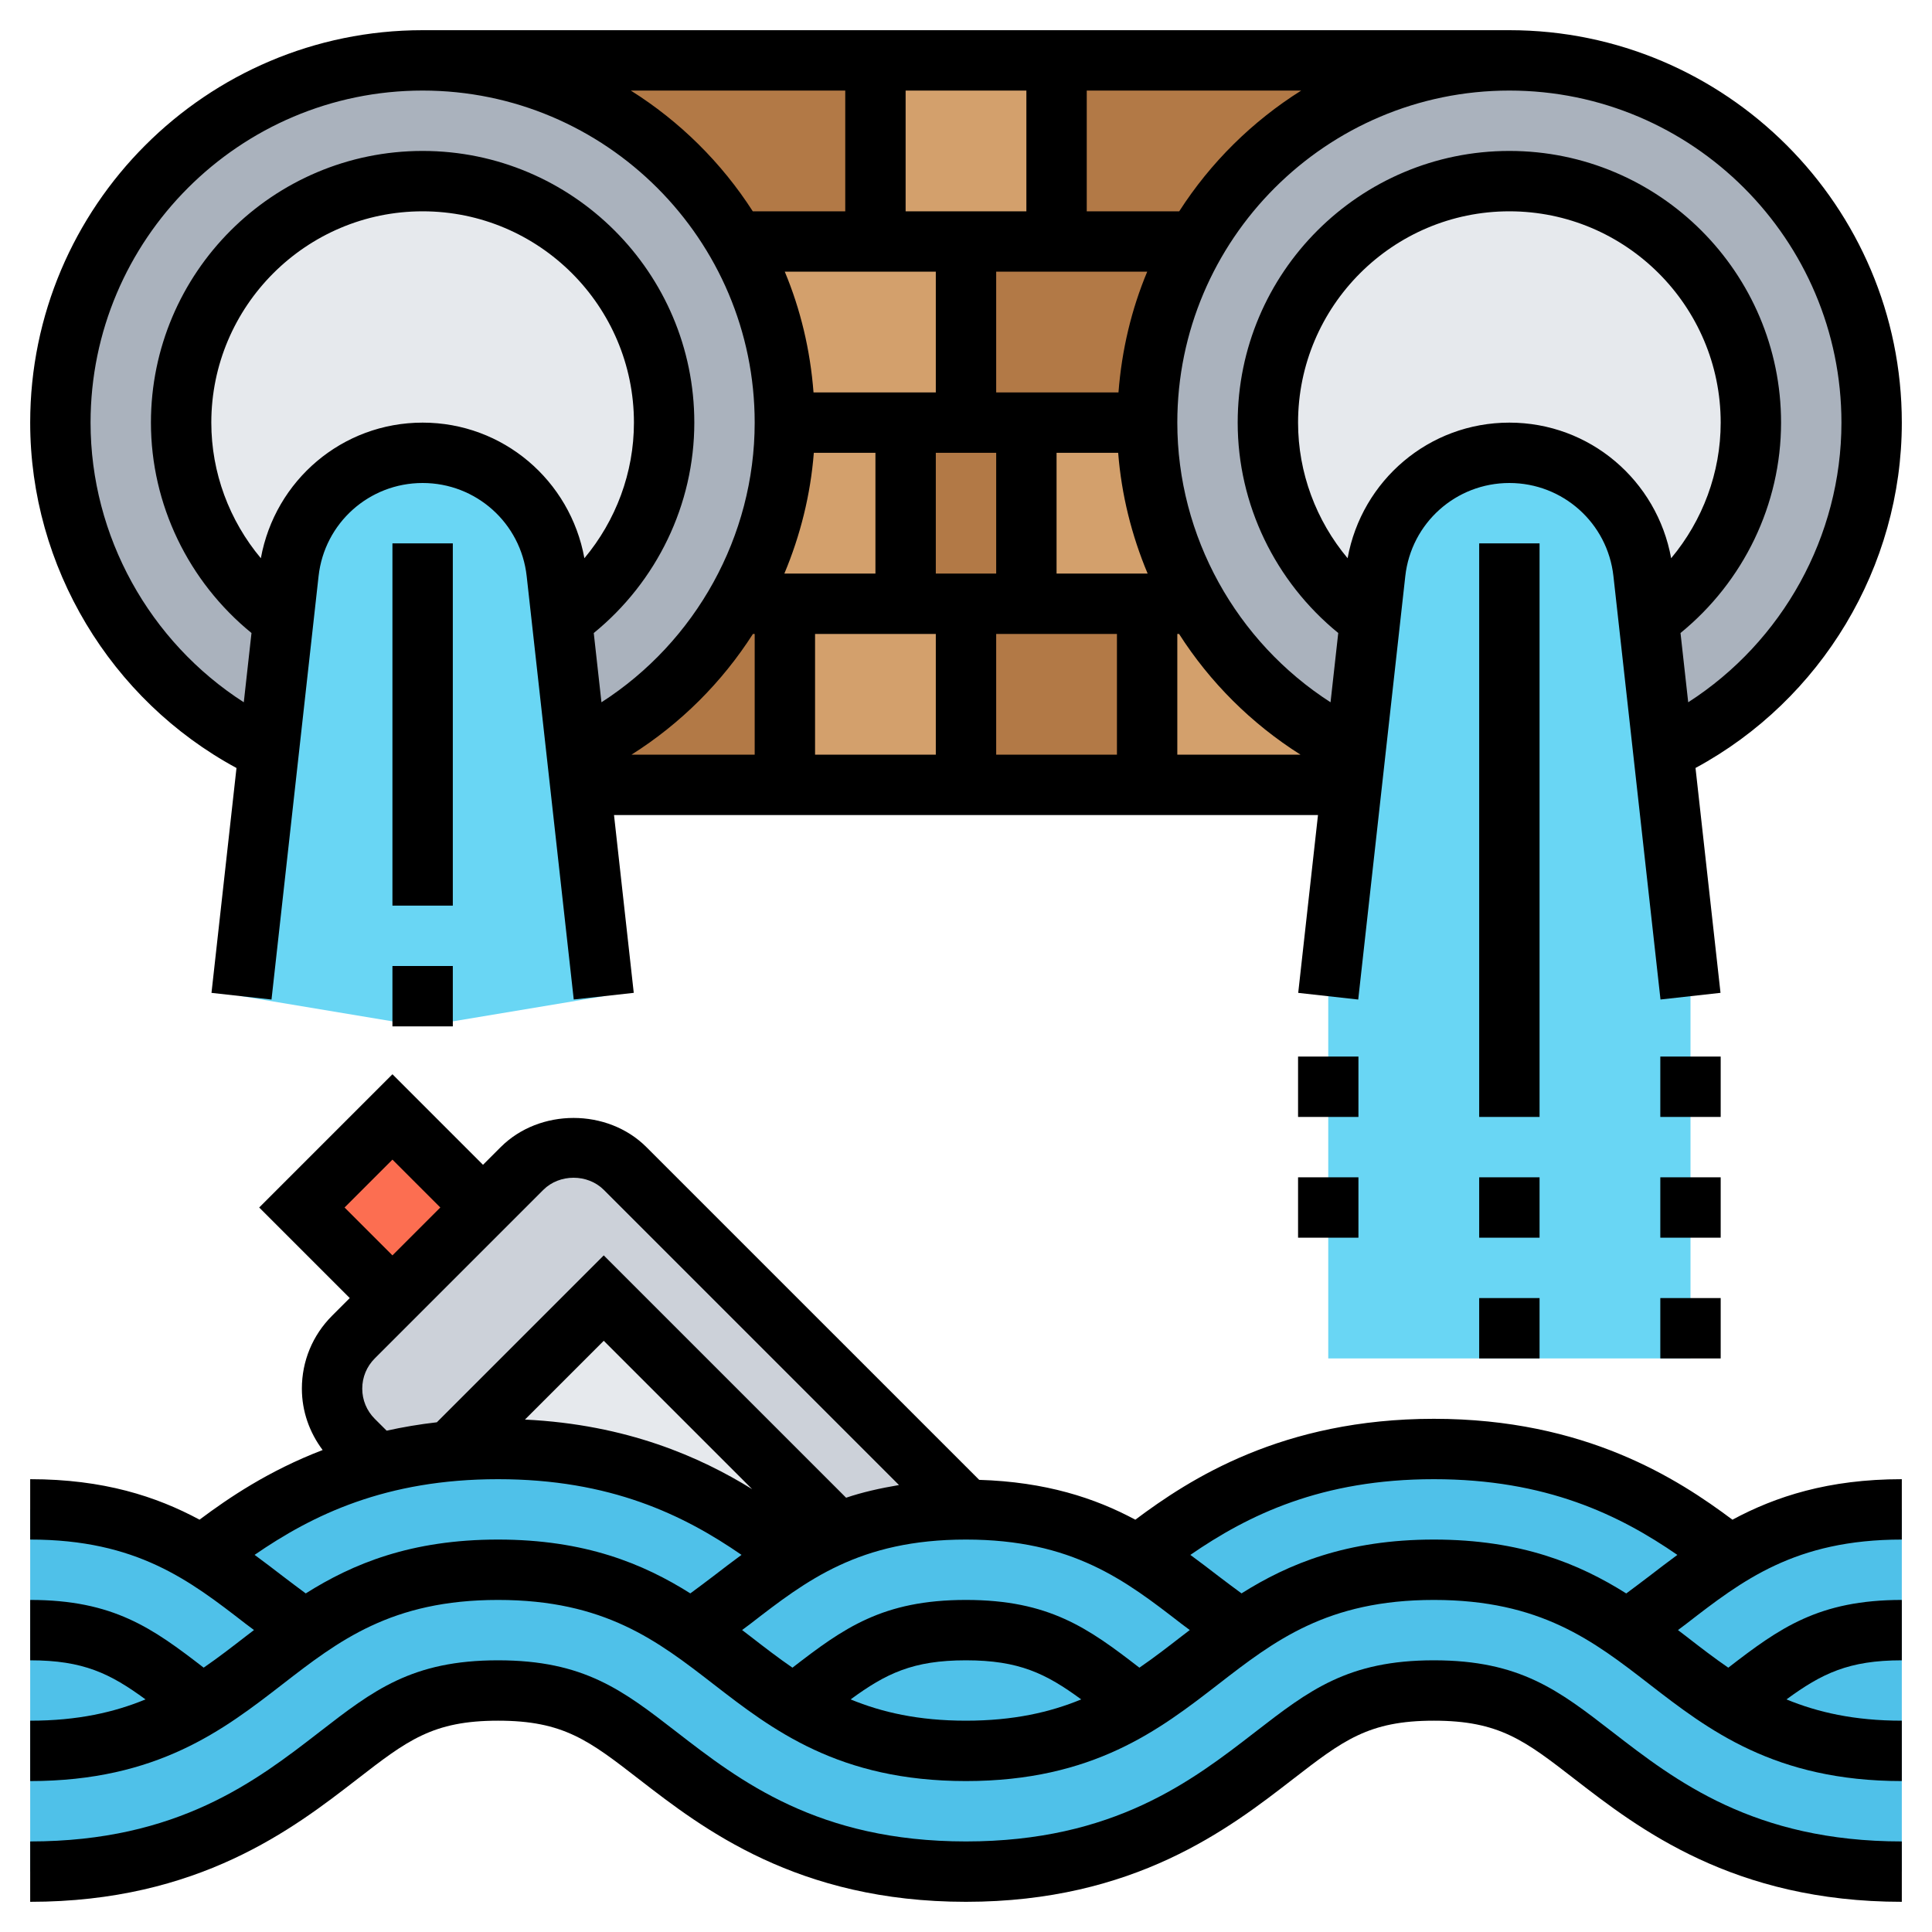 <svg id="Layer_5" enable-background="new 0 0 64 64" height="512" viewBox="0 0 64 64" width="512" xmlns="http://www.w3.org/2000/svg"><g><g><g><path d="m22 14c0 2.7-1.34 5.09-3.38 6.53h-.01l-.17-1.55c-.25-2.27-2.16-3.98-4.44-3.98-1.14 0-2.19.43-2.98 1.14-.8.71-1.34 1.7-1.46 2.84l-.17 1.55h-.01c-2.04-1.44-3.38-3.83-3.38-6.53 0-4.42 3.58-8 8-8s8 3.58 8 8z" fill="#e6e9ed"/></g><g><path d="m45.38 20.53c-2.04-1.44-3.38-3.83-3.38-6.53 0-4.42 3.58-8 8-8s8 3.58 8 8c0 2.7-1.34 5.09-3.38 6.53h-.01l-.17-1.55c-.12-1.14-.66-2.13-1.46-2.84-.76-.68-1.75-1.1-2.84-1.13-.05-.01-.09-.01-.14-.01-2.28 0-4.19 1.71-4.44 3.98l-.17 1.55z" fill="#e6e9ed"/></g><g><path d="m24.4 8c1.02 1.76 1.6 3.81 1.6 6 0 2.18-.58 4.23-1.61 6-1.22 2.12-3.07 3.82-5.29 4.87l-.49-4.34h.01c2.04-1.44 3.38-3.83 3.38-6.53 0-4.42-3.58-8-8-8s-8 3.58-8 8c0 2.7 1.34 5.09 3.38 6.53h.01l-.49 4.34c-4.08-1.92-6.9-6.06-6.9-10.87 0-6.63 5.37-12 12-12 4.45 0 8.33 2.42 10.4 6z" fill="#aab2bd"/></g><g><path d="m39.6 8c2.07-3.58 5.95-6 10.4-6 6.63 0 12 5.37 12 12 0 4.81-2.82 8.95-6.9 10.87l-.49-4.34h.01c2.04-1.44 3.38-3.83 3.38-6.53 0-4.42-3.58-8-8-8s-8 3.58-8 8c0 2.7 1.34 5.09 3.38 6.53h.01l-.49 4.34c-2.22-1.05-4.07-2.75-5.29-4.87-1.03-1.76-1.61-3.81-1.61-6s.58-4.24 1.6-6z" fill="#aab2bd"/></g><g><path d="m39.61 20c1.22 2.12 3.07 3.82 5.29 4.87l-.12 1.13h-6.78v-6z" fill="#d3a06c"/></g><g><path d="m38 14c0 2.19.58 4.24 1.61 6h-1.61-4v-6z" fill="#d3a06c"/></g><g><path d="m32 20v6h-6v-6h4z" fill="#d3a06c"/></g><g><path d="m30 14v6h-4-1.61c1.03-1.77 1.61-3.82 1.61-6z" fill="#d3a06c"/></g><g><path d="m32 8v6h-2-4c0-2.19-.58-4.24-1.6-6h4.6z" fill="#d3a06c"/></g><g><path d="m35 2v6h-3-3v-6z" fill="#d3a06c"/></g><g><path d="m35 2h15c-4.45 0-8.33 2.42-10.4 6h-4.6z" fill="#b27946"/></g><g><path d="m29 2v6h-4.6c-2.07-3.58-5.95-6-10.4-6z" fill="#b27946"/></g><g><path d="m35 8h4.6c-1.02 1.76-1.6 3.81-1.6 6h-4-2v-6z" fill="#b27946"/></g><g><path d="m34 14v6h-2-2v-6h2z" fill="#b27946"/></g><g><path d="m34 20h4v6h-6v-6z" fill="#b27946"/></g><g><path d="m26 20v6h-6.78l-.12-1.13c2.22-1.05 4.07-2.75 5.29-4.87z" fill="#b27946"/></g><g><path d="m19.22 26-.12-1.13-.49-4.34-.17-1.55c-.25-2.27-2.16-3.98-4.44-3.98-1.14 0-2.19.43-2.98 1.14-.8.71-1.34 1.7-1.46 2.84l-.17 1.55-.49 4.34-.9 8.13 6 1 6-1z" fill="#69d6f4"/></g><g><path d="m55.1 24.87-.49-4.34-.17-1.55c-.12-1.14-.66-2.13-1.46-2.84-.76-.68-1.75-1.1-2.84-1.13-.05-.01-.09-.01-.14-.01-2.28 0-4.19 1.71-4.44 3.98l-.17 1.55-.49 4.34-.12 1.13-.78 7v2 10h6 6v-10-2z" fill="#69d6f4"/></g><g><path d="m14.93 48.07c-.89.08-1.7.23-2.45.42v-.01l-.77-.77c-.46-.46-.71-1.07-.71-1.71s.25-1.25.71-1.71l1.29-1.29 3-3 1.29-1.29c.46-.46 1.07-.71 1.71-.71s1.25.25 1.71.71l11.29 11.29c-1.75 0-3.09.3-4.23.78v-.01l-7.77-7.77z" fill="#ccd1d9"/></g><g><path d="m16.5 48c-.55 0-1.07.02-1.57.07l5.07-5.07 7.77 7.77v.01c-.53.22-1.02.47-1.47.75-2.06-1.58-4.88-3.53-9.8-3.53z" fill="#e6e9ed"/></g><g><path d="m57.3 51.53c-1.2.73-2.19 1.62-3.3 2.41l-.06.08c-1.58-1.11-3.42-2.02-6.44-2.02-3.01 0-4.84.9-6.42 2-1.14-.8-2.16-1.72-3.38-2.47 2.06-1.58 4.88-3.53 9.8-3.53s7.74 1.95 9.8 3.53z" fill="#4fc1e9"/></g><g><path d="m63 54v4c-2.56 0-4.28-.66-5.7-1.53.13-.1.27-.2.4-.31 1.74-1.35 2.79-2.16 5.3-2.16z" fill="#4fc1e9"/></g><g><path d="m63 50v4c-2.51 0-3.56.81-5.3 2.16-.13.11-.27.21-.4.31-1.22-.75-2.22-1.65-3.36-2.45l.06-.08c1.11-.79 2.1-1.68 3.3-2.41 1.42-.88 3.14-1.53 5.7-1.53z" fill="#4fc1e9"/></g><g><path d="m41.08 54c-1.15.81-2.16 1.72-3.38 2.47-.14-.1-.27-.2-.4-.31-1.74-1.35-2.79-2.16-5.3-2.16s-3.56.81-5.3 2.16c-.14.1-.27.21-.4.31-1.23-.75-2.24-1.67-3.39-2.47 1.15-.8 2.16-1.72 3.39-2.47.45-.28.94-.53 1.47-.75 1.14-.48 2.48-.78 4.23-.78 2.56 0 4.27.66 5.7 1.53 1.22.75 2.24 1.67 3.38 2.47z" fill="#4fc1e9"/></g><g><path d="m63 58v4c-5.24 0-8.11-2.22-10.2-3.84-1.74-1.35-2.79-2.16-5.3-2.16s-3.56.81-5.3 2.16c-2.1 1.62-4.96 3.84-10.2 3.84-5.25 0-8.11-2.22-10.2-3.84-1.74-1.35-2.79-2.16-5.3-2.16s-3.56.81-5.3 2.16c-2.09 1.62-4.96 3.84-10.2 3.84v-4c2.56 0 4.28-.66 5.7-1.53 1.22-.75 2.22-1.65 3.36-2.45 1.58-1.11 3.42-2.02 6.44-2.02 3 0 4.83.9 6.41 2 1.15.8 2.16 1.72 3.39 2.47 1.42.87 3.14 1.53 5.7 1.53s4.28-.66 5.7-1.53c1.22-.75 2.23-1.66 3.38-2.47 1.58-1.1 3.41-2 6.42-2 3.02 0 4.86.91 6.44 2.02 1.14.8 2.14 1.7 3.36 2.45 1.42.87 3.14 1.53 5.7 1.53z" fill="#4fc1e9"/></g><g><path d="m37.3 56.16c.13.11.26.21.4.31-1.42.87-3.14 1.53-5.7 1.53s-4.28-.66-5.7-1.53c.13-.1.26-.21.4-.31 1.74-1.35 2.79-2.16 5.3-2.16s3.56.81 5.3 2.16z" fill="#4fc1e9"/></g><g><path d="m6.3 56.16c.13.11.27.21.4.31-1.42.87-3.14 1.53-5.7 1.53v-4c2.51 0 3.56.81 5.3 2.16z" fill="#4fc1e9"/></g><g><path d="m6.7 51.53c1.19.73 2.19 1.62 3.3 2.41l.06.08c-1.14.8-2.14 1.7-3.36 2.45-.13-.1-.27-.2-.4-.31-1.74-1.35-2.79-2.16-5.3-2.16v-4c2.56 0 4.28.65 5.7 1.53z" fill="#4fc1e9"/></g><g><path d="m26.3 51.53c-1.23.75-2.24 1.67-3.39 2.47-1.58-1.1-3.41-2-6.41-2-3.02 0-4.86.91-6.44 2.02l-.06-.08c-1.11-.79-2.11-1.68-3.3-2.41 1.42-1.09 3.2-2.35 5.78-3.04.75-.19 1.56-.34 2.45-.42.5-.05 1.02-.07 1.57-.07 4.92 0 7.74 1.95 9.8 3.53z" fill="#4fc1e9"/></g><g><path d="m10.879 37.879h4.243v4.243h-4.243z" fill="#fc6e51" transform="matrix(.707 -.707 .707 .707 -24.477 20.908)"/></g></g><g><path d="m49 18h2v19h-2z"/><path d="m7.834 25.441-.828 7.449 1.988.221 1.559-14.024c.194-1.761 1.676-3.087 3.447-3.087s3.253 1.326 3.447 3.086l1.559 14.024 1.988-.221-.654-5.889h23.32l-.655 5.89 1.988.221 1.559-14.024c.195-1.761 1.677-3.087 3.448-3.087s3.253 1.326 3.447 3.086l1.559 14.024 1.988-.221-.828-7.449c4.172-2.255 6.834-6.666 6.834-11.44 0-7.168-5.832-13-13-13h-36c-7.168 0-13 5.832-13 13 0 4.774 2.662 9.185 6.834 11.441zm6.166-11.441c-2.661 0-4.889 1.911-5.359 4.492-1.044-1.247-1.641-2.833-1.641-4.492 0-3.859 3.141-7 7-7s7 3.141 7 7c0 1.659-.598 3.244-1.641 4.492-.47-2.581-2.697-4.492-5.359-4.492zm17 7v4h-4v-4zm2-6v4h-2v-4zm0 6h4v4h-4zm6 0h.058c1.021 1.597 2.391 2.969 4.024 4h-4.082zm-4-2v-4h2.041c.109 1.392.447 2.739.976 4zm2.051-6h-4.051v-4h5.003c-.522 1.247-.844 2.593-.952 4zm-7.051-6v-4h4v4zm1 2v4h-4.051c-.108-1.407-.431-2.753-.952-4zm-4.041 6h2.041v4h-3.017c.529-1.261.867-2.608.976-4zm-2.017 6h.058v4h-4.082c1.633-1.031 3.003-2.403 4.024-4zm25.058-7c-2.662 0-4.889 1.911-5.359 4.492-1.043-1.247-1.641-2.833-1.641-4.492 0-3.859 3.141-7 7-7s7 3.141 7 7c0 1.659-.598 3.245-1.641 4.492-.47-2.581-2.697-4.492-5.359-4.492zm11 0c0 3.763-1.955 7.259-5.076 9.264l-.255-2.295c2.089-1.703 3.331-4.258 3.331-6.969 0-4.963-4.037-9-9-9s-9 4.037-9 9c0 2.711 1.242 5.266 3.331 6.969l-.255 2.295c-3.121-2.005-5.076-5.501-5.076-9.264 0-6.065 4.935-11 11-11s11 4.935 11 11zm-21.937-7h-3.063v-4h7.104c-1.623 1.021-3.005 2.387-4.041 4zm-11.063-4v4h-3.063c-1.036-1.613-2.417-2.979-4.041-4zm-14 0c6.065 0 11 4.935 11 11 0 3.763-1.955 7.259-5.076 9.264l-.255-2.294c2.089-1.703 3.331-4.258 3.331-6.97 0-4.963-4.037-9-9-9s-9 4.037-9 9c0 2.711 1.242 5.266 3.331 6.969l-.255 2.295c-3.121-2.005-5.076-5.501-5.076-9.264 0-6.065 4.935-11 11-11z"/><path d="m13 32h2v2h-2z"/><path d="m13 18h2v12h-2z"/><path d="m47.499 55c-2.849 0-4.134.994-5.916 2.373-2.088 1.616-4.686 3.627-9.586 3.627s-7.498-2.012-9.586-3.628c-1.778-1.377-3.063-2.372-5.913-2.372-2.849 0-4.134.995-5.913 2.373-2.088 1.616-4.686 3.627-9.585 3.627v2c5.583 0 8.729-2.435 10.811-4.046 1.679-1.301 2.522-1.954 4.687-1.954 2.166 0 3.009.652 4.689 1.954 2.082 1.611 5.225 4.046 10.81 4.046 5.584 0 8.729-2.435 10.813-4.048 1.68-1.3 2.523-1.952 4.688-1.952 2.166 0 3.009.652 4.69 1.955 2.083 1.61 5.228 4.045 10.812 4.045v-2c-4.9 0-7.498-2.011-9.588-3.628-1.778-1.377-3.063-2.372-5.913-2.372z"/><path d="m47.499 47c-5.022 0-8.092 1.996-9.89 3.342-1.337-.719-2.974-1.253-5.172-1.32l-11.023-11.022c-1.289-1.289-3.539-1.289-4.828 0l-.586.586-3-3-4.414 4.414 3 3-.586.586c-.645.645-1 1.502-1 2.414 0 .746.249 1.448.688 2.034-1.792.687-3.117 1.588-4.078 2.307-1.429-.768-3.179-1.341-5.61-1.341v2c3.534 0 5.285 1.355 7.139 2.791.09.07.184.137.275.206-.092.071-.186.142-.277.212-.46.356-.914.707-1.39 1.034-1.693-1.307-2.989-2.243-5.747-2.243v2c1.759 0 2.651.438 3.82 1.295-1.034.426-2.244.705-3.82.705v2c4.217 0 6.418-1.705 8.361-3.209 1.854-1.436 3.605-2.791 7.137-2.791 3.533 0 5.284 1.355 7.138 2.791 1.943 1.504 4.145 3.209 8.361 3.209 4.218 0 6.42-1.705 8.363-3.209 1.854-1.436 3.606-2.791 7.139-2.791s5.284 1.355 7.138 2.791c1.943 1.504 4.145 3.209 8.363 3.209v-2c-1.576 0-2.787-.279-3.821-.705 1.17-.857 2.062-1.295 3.821-1.295v-2c-2.758 0-4.054.935-5.748 2.244-.477-.327-.931-.678-1.391-1.035-.09-.07-.184-.141-.276-.211.091-.07.185-.137.276-.207 1.854-1.436 3.605-2.791 7.139-2.791v-2c-2.432 0-4.183.574-5.611 1.342-1.799-1.346-4.869-3.342-9.89-3.342zm-36.085-7 1.586-1.586 1.586 1.586-1.586 1.586zm1 7c-.267-.268-.414-.622-.414-1s.147-.732.414-1l5.586-5.586c.535-.533 1.465-.533 2 0l9.78 9.78c-.628.106-1.221.24-1.752.42l-8.028-8.028-5.529 5.529c-.585.067-1.139.162-1.663.278zm12.503 2.331c-1.716-1.063-4.146-2.142-7.527-2.306l2.61-2.61zm-14.789 3.453c-.255-.191-.513-.38-.764-.574-.3-.232-.611-.468-.93-.703 1.918-1.322 4.341-2.507 8.064-2.507 3.724 0 6.148 1.185 8.066 2.507-.318.234-.629.47-.929.702-.251.195-.511.383-.767.574-1.559-.983-3.49-1.783-6.37-1.783s-4.811.8-6.37 1.784zm18.05 3.511c1.169-.857 2.061-1.295 3.819-1.295s2.65.437 3.82 1.295c-1.034.426-2.244.705-3.82.705-1.575 0-2.785-.279-3.819-.705zm9.566-1.051c-1.692-1.308-2.988-2.244-5.747-2.244-2.76 0-4.055.936-5.746 2.244-.476-.327-.93-.678-1.391-1.035-.09-.07-.185-.141-.277-.212.091-.07.186-.137.277-.207 1.854-1.435 3.604-2.79 7.137-2.79 3.534 0 5.285 1.355 7.14 2.791.09.07.185.136.276.206-.092.071-.186.142-.277.212-.461.357-.915.708-1.392 1.035zm9.755-4.244c-2.881 0-4.812.8-6.372 1.783-.256-.191-.515-.379-.766-.573-.3-.232-.61-.468-.929-.702 1.919-1.323 4.344-2.508 8.067-2.508s6.147 1.185 8.066 2.508c-.318.235-.629.47-.928.702-.252.194-.51.384-.765.575-1.561-.984-3.492-1.785-6.373-1.785z"/><path d="m49 39h2v2h-2z"/><path d="m49 43h2v2h-2z"/><path d="m55 35h2v2h-2z"/><path d="m55 39h2v2h-2z"/><path d="m55 43h2v2h-2z"/><path d="m43 39h2v2h-2z"/><path d="m43 35h2v2h-2z"/></g></g></svg>
